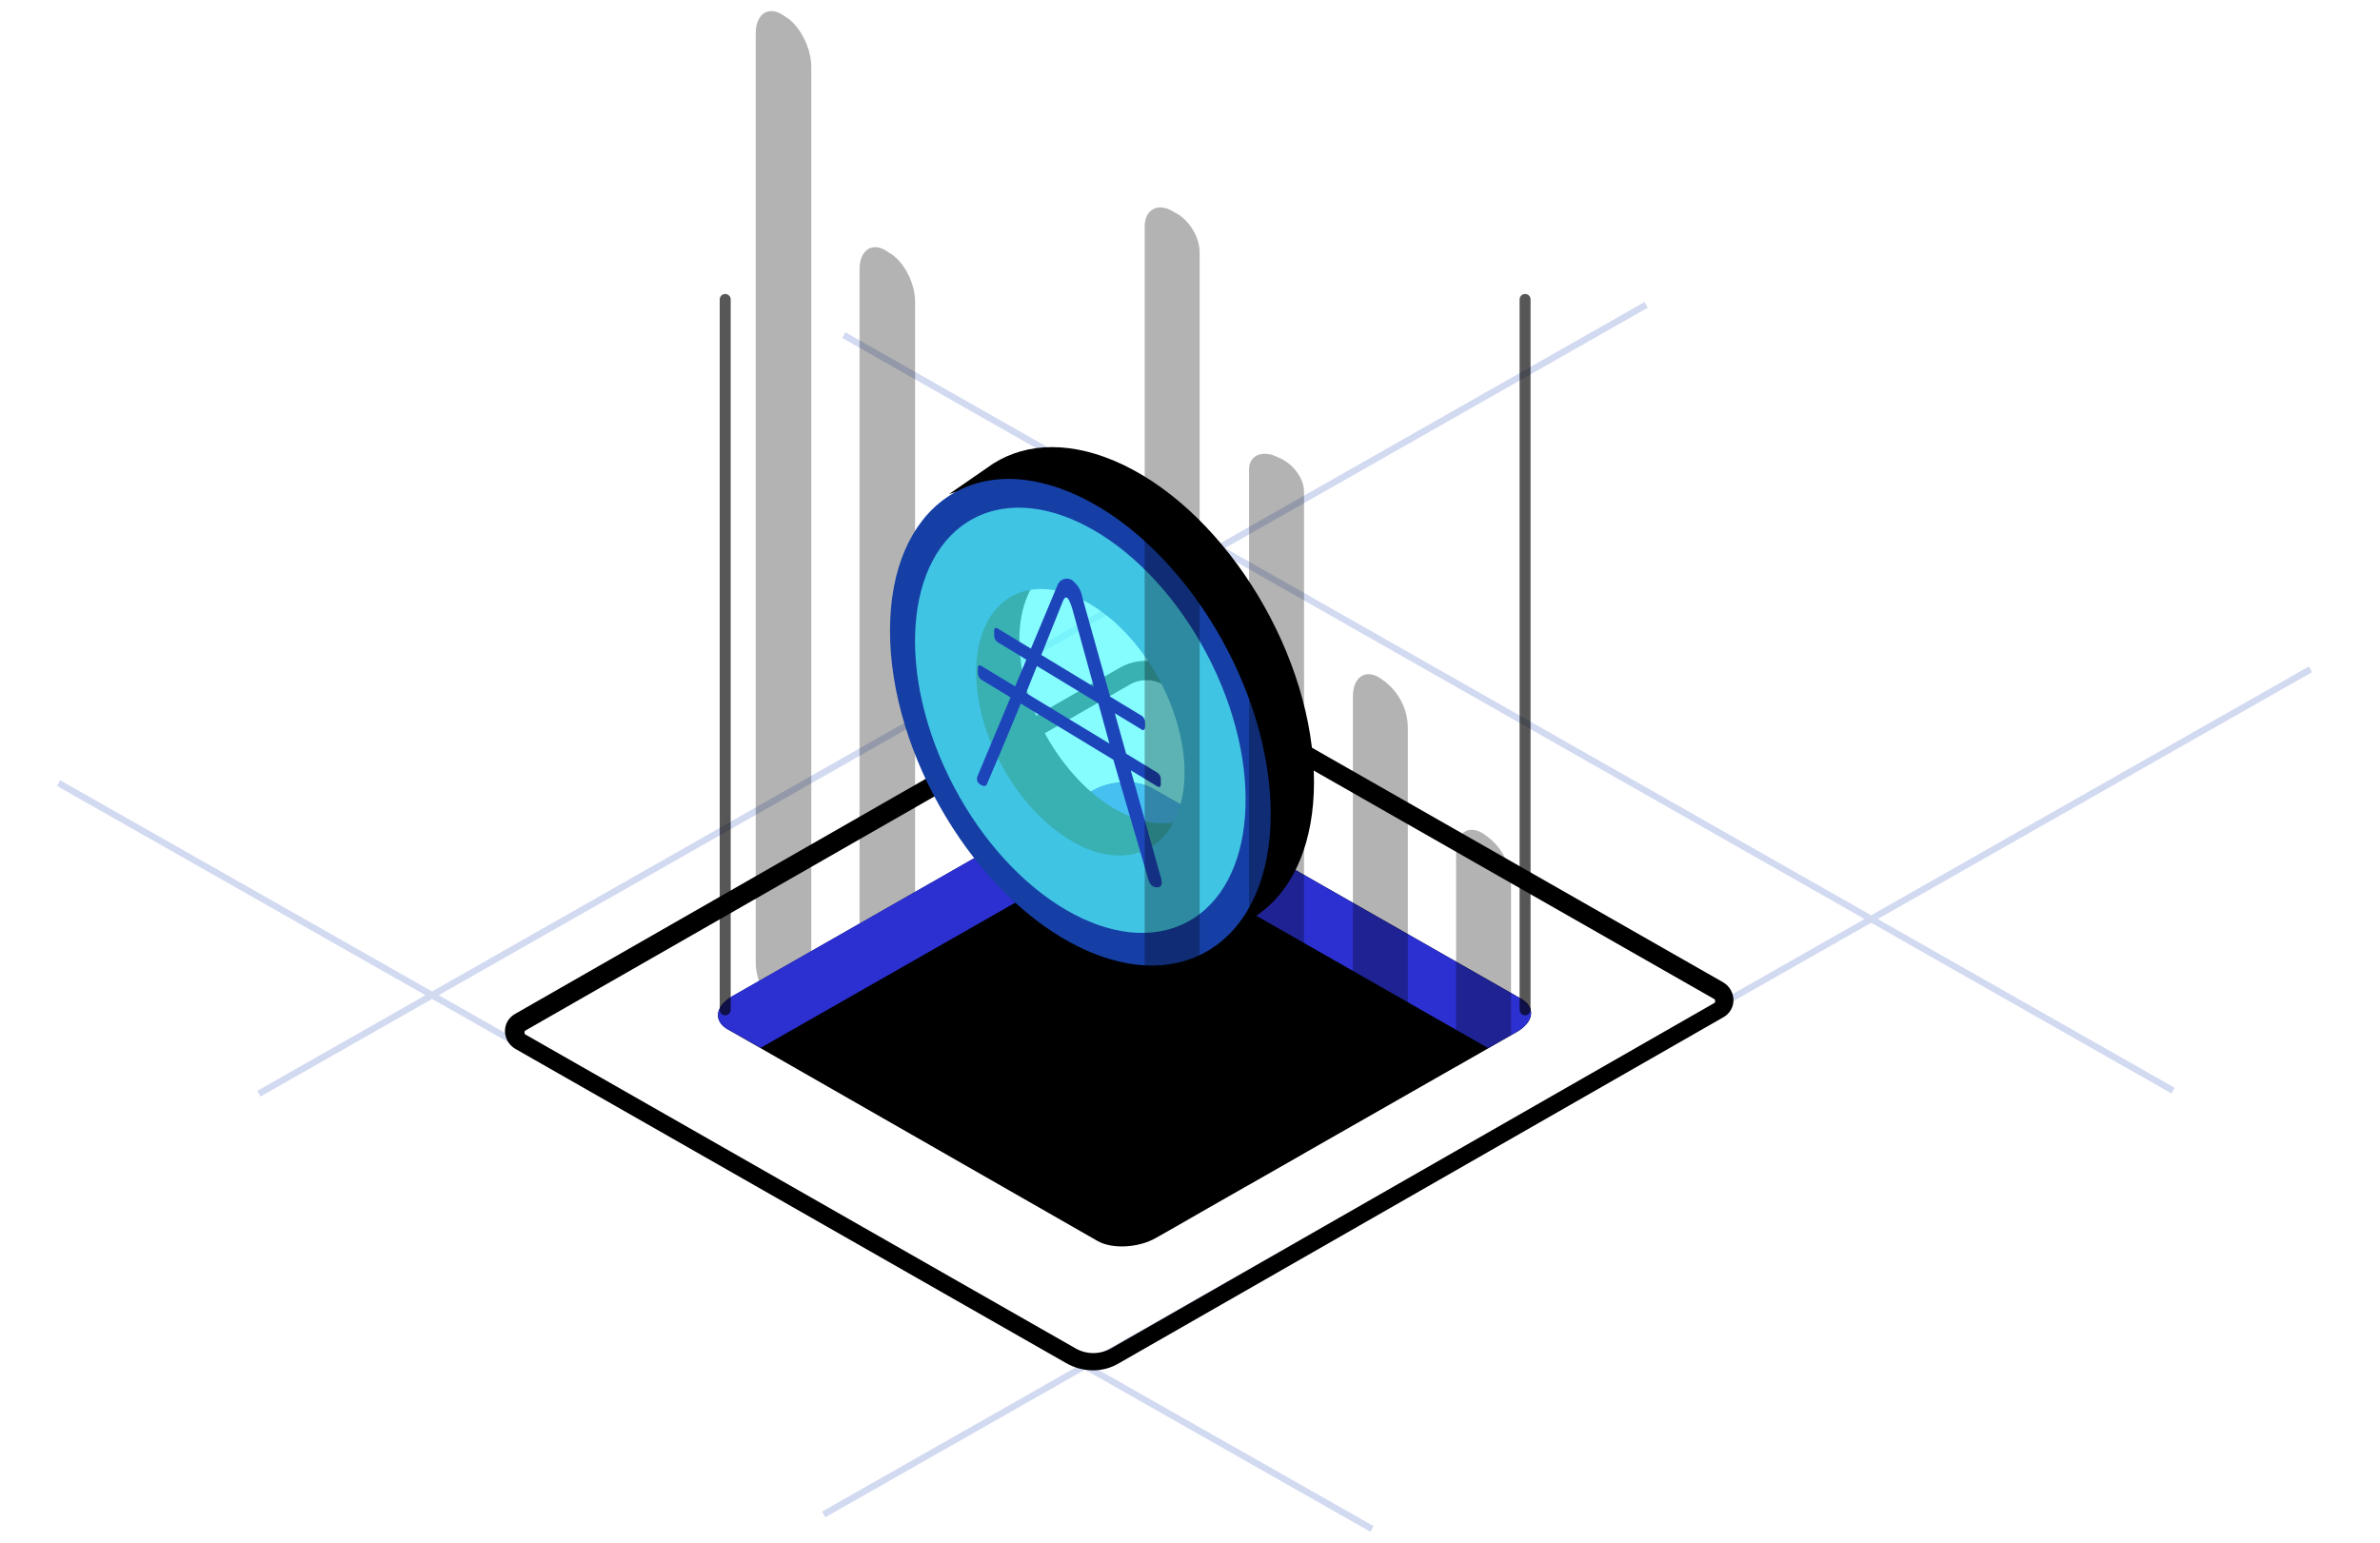 <?xml version="1.0" encoding="UTF-8"?>
<svg width="182px" height="118px" viewBox="0 0 182 118" version="1.1" xmlns="http://www.w3.org/2000/svg" xmlns:xlink="http://www.w3.org/1999/xlink">
    <!-- Generator: Sketch 60 (88103) - https://sketch.com -->
    <title>Begginer level</title>
    <desc>Created with Sketch.</desc>
    <defs>
        <linearGradient x1="-0.015%" y1="50%" x2="99.985%" y2="50%" id="linearGradient-1">
            <stop stopColor="#17D1AA" offset="0%"></stop>
            <stop stopColor="#1AC2AE" offset="7%"></stop>
            <stop stopColor="#229BB8" offset="27%"></stop>
            <stop stopColor="#297CC0" offset="46%"></stop>
            <stop stopColor="#2D66C6" offset="65%"></stop>
            <stop stopColor="#3059CA" offset="83%"></stop>
            <stop stopColor="#3154CB" offset="100%"></stop>
        </linearGradient>
        <linearGradient x1="102.863%" y1="121.245%" x2="102.863%" y2="21.95%" id="linearGradient-2">
            <stop stopColor="#17D1AA" offset="0%"></stop>
            <stop stopColor="#1AC2AE" offset="7%"></stop>
            <stop stopColor="#229BB8" offset="27%"></stop>
            <stop stopColor="#297CC0" offset="46%"></stop>
            <stop stopColor="#2D66C6" offset="65%"></stop>
            <stop stopColor="#3059CA" offset="83%"></stop>
            <stop stopColor="#3154CB" offset="100%"></stop>
        </linearGradient>
        <radialGradient cx="51.244%" cy="87.478%" fx="51.244%" fy="87.478%" r="96.103%" gradientTransform="translate(0.512,0.875),scale(0.571,1),translate(-0.512,-0.875)" id="radialGradient-3">
            <stop stopColor="#17D1AA" offset="0%"></stop>
            <stop stopColor="#1AC2AE" offset="7%"></stop>
            <stop stopColor="#229BB8" offset="27%"></stop>
            <stop stopColor="#297CC0" offset="46%"></stop>
            <stop stopColor="#2D66C6" offset="65%"></stop>
            <stop stopColor="#3059CA" offset="83%"></stop>
            <stop stopColor="#3154CB" offset="100%"></stop>
        </radialGradient>
        <linearGradient x1="50%" y1="100.034%" x2="50%" y2="1.19258599e-13%" id="linearGradient-4">
            <stop stopColor="#3154CB" offset="0%"></stop>
            <stop stopColor="#3059CA" offset="17%"></stop>
            <stop stopColor="#2D66C6" offset="35%"></stop>
            <stop stopColor="#297CC0" offset="54%"></stop>
            <stop stopColor="#229BB8" offset="73%"></stop>
            <stop stopColor="#1AC2AE" offset="93%"></stop>
            <stop stopColor="#17D1AA" offset="100%"></stop>
        </linearGradient>
        <linearGradient x1="50%" y1="2329.607%" x2="50%" y2="2429.641%" id="linearGradient-5">
            <stop stopColor="#3154CB" offset="0%"></stop>
            <stop stopColor="#3059CA" offset="17%"></stop>
            <stop stopColor="#2D66C6" offset="35%"></stop>
            <stop stopColor="#297CC0" offset="54%"></stop>
            <stop stopColor="#229BB8" offset="73%"></stop>
            <stop stopColor="#1AC2AE" offset="93%"></stop>
            <stop stopColor="#17D1AA" offset="100%"></stop>
        </linearGradient>
        <linearGradient x1="49.992%" y1="78.243%" x2="49.992%" y2="-34.808%" id="linearGradient-6">
            <stop stopColor="#1D45BA" offset="0%"></stop>
            <stop stopColor="#1D47BA" offset="42%"></stop>
            <stop stopColor="#1D4EB9" offset="57%"></stop>
            <stop stopColor="#1C59B8" offset="68%"></stop>
            <stop stopColor="#1B6AB6" offset="77%"></stop>
            <stop stopColor="#1A80B3" offset="84%"></stop>
            <stop stopColor="#199CB0" offset="91%"></stop>
            <stop stopColor="#18BBAD" offset="97%"></stop>
            <stop stopColor="#17D1AA" offset="100%"></stop>
        </linearGradient>
        <linearGradient x1="106.683%" y1="117.458%" x2="106.683%" y2="18.518%" id="linearGradient-7">
            <stop stopColor="#17D1AA" offset="0%"></stop>
            <stop stopColor="#1AC2AE" offset="7%"></stop>
            <stop stopColor="#229BB8" offset="27%"></stop>
            <stop stopColor="#297CC0" offset="46%"></stop>
            <stop stopColor="#2D66C6" offset="65%"></stop>
            <stop stopColor="#3059CA" offset="83%"></stop>
            <stop stopColor="#3154CB" offset="100%"></stop>
        </linearGradient>
    </defs>
    <g id="Begginer-level" stroke="none" stroke-width="1" fill="none" fillRule="evenodd">
        <g transform="translate(4, 0)">
            <g id="grid" opacity="0.2" transform="translate(0.202, 23.019)" stroke="#1D45BA" stroke-width="0.5">
                <path d="M58.786,92.804 L172.482,28.169 M15.595,60.626 L121.681,0.296 M60.327,2.611 L161.977,60.394 M0.28,36.874 L100.716,93.915" id="Combined-Shape"></path>
            </g>
            <path d="M79.58,104.804 C78.858,104.8 78.149,104.608 77.525,104.248 L35.409,80.218 C34.927,79.937 34.627,79.429 34.615,78.876 C34.606,78.316 34.912,77.799 35.409,77.533 L81.588,51.095 C82.838,50.354 84.399,50.354 85.65,51.095 L127.767,75.125 C128.248,75.406 128.548,75.914 128.56,76.468 C128.569,77.027 128.263,77.545 127.767,77.811 L81.588,104.248 C80.983,104.614 80.288,104.806 79.58,104.804 L79.58,104.804 Z M83.642,52.021 C83.18,52.023 82.728,52.152 82.335,52.392 L36.156,78.829 C36.109,78.876 36.109,78.876 36.109,78.968 C36.103,79.019 36.12,79.07 36.156,79.107 L78.272,103.137 L78.272,103.137 C79.098,103.6 80.108,103.6 80.934,103.137 L127.113,76.699 C127.16,76.653 127.16,76.653 127.16,76.561 C127.166,76.51 127.149,76.459 127.113,76.422 L84.996,52.392 C84.589,52.133 84.111,52.004 83.628,52.021 L83.642,52.021 Z" id="Shape" fill="url(#linearGradient-1)" fillRule="nonzero"></path>
            <path d="M53.791,2.554 C53.791,1.119 54.679,0.471 55.753,1.073 L55.753,1.073 L56.033,1.258 C57.107,1.878 57.994,3.545 58.04,5.027 L58.04,5.027 L58.04,76.079 C58.04,77.514 55.753,77.375 55.753,77.375 C54.679,76.727 53.791,75.06 53.791,73.625 L53.791,73.625 Z M61.729,20.611 C61.729,19.176 62.616,18.528 63.69,19.13 L63.69,19.13 L63.97,19.315 C65.105,19.935 65.978,21.63 65.978,23.084 L65.978,23.084 L65.978,71.495 C65.978,72.931 63.69,72.792 63.69,72.792 C62.616,72.143 61.729,71.866 61.729,70.43 L61.729,70.43 Z" id="Combined-Shape" fill="url(#linearGradient-2)" fillRule="nonzero" opacity="0.3"></path>
            <path d="M79.921,94.905 L51.686,78.746 C50.532,78.107 50.668,76.963 52.008,76.19 L79.594,60.448 C80.934,59.67 82.918,59.624 84.072,60.263 L112.307,76.375 C113.46,77.014 113.32,78.158 111.984,78.931 L84.394,94.673 C83.054,95.451 81.027,95.544 79.921,94.905 Z" id="Path" fill="url(#radialGradient-3)" fillRule="nonzero"></path>
            <path d="M51.686,78.746 L54.174,80.135 L79.58,65.648 C80.92,64.87 82.904,64.823 84.058,65.462 L109.799,80.158 L111.97,78.926 C113.306,78.153 113.446,77.074 112.293,76.371 L84.058,60.258 C82.904,59.619 80.92,59.666 79.58,60.443 L51.994,76.185 C50.668,76.963 50.532,78.116 51.686,78.746 Z" id="Path" fill="#2C30D1" fillRule="nonzero"></path>
            <path d="M112.624,77.653 L112.624,77.653 C112.513,77.653 112.406,77.609 112.327,77.531 C112.248,77.453 112.204,77.347 112.204,77.237 L112.204,22.899 C112.204,22.668 112.392,22.482 112.624,22.482 L112.624,22.482 C112.856,22.482 113.044,22.668 113.044,22.899 L113.044,77.255 C113.034,77.478 112.849,77.653 112.624,77.653 L112.624,77.653 Z" id="Path" fill="url(#linearGradient-4)" fillRule="nonzero" opacity="0.66"></path>
            <path d="M51.457,77.653 L51.457,77.653 C51.345,77.653 51.238,77.609 51.16,77.531 C51.081,77.453 51.037,77.347 51.037,77.237 L51.037,22.899 C51.037,22.668 51.225,22.482 51.457,22.482 L51.457,22.482 C51.689,22.482 51.877,22.668 51.877,22.899 L51.877,77.255 C51.867,77.478 51.682,77.653 51.457,77.653 L51.457,77.653 Z" id="Path" fill="url(#linearGradient-5)" fillRule="nonzero" opacity="0.66"></path>
            <path d="M67.36,45.799 C67.36,55.318 73.897,66.171 81.919,70.037 C84.506,71.282 86.929,71.648 89.035,71.259 L88.904,72.227 L91.776,70.227 C92.046,70.06 92.307,69.877 92.556,69.68 L92.602,69.648 L92.602,69.648 C95.012,67.731 96.482,64.328 96.482,59.804 C96.482,50.285 89.946,39.432 81.928,35.566 C78.067,33.714 74.565,33.802 71.96,35.451 L71.96,35.451 L71.847,35.525 L71.516,35.756 L68.579,37.784 L69.83,37.404 C68.266,39.395 67.36,42.257 67.36,45.799 Z M73.949,48.947 C73.949,43.738 77.516,41.229 81.919,43.345 C86.322,45.461 89.889,51.406 89.889,56.619 C89.889,61.832 86.322,64.337 81.919,62.221 C77.516,60.105 73.949,54.179 73.949,48.947 Z" id="Shape" fill="url(#linearGradient-6)" fillRule="nonzero"></path>
            <path d="M78.613,38.002 C70.573,34.131 64.059,38.715 64.059,48.234 C64.059,57.753 70.596,68.606 78.613,72.472 C86.63,76.338 93.172,71.759 93.172,62.24 C93.172,52.721 86.654,41.868 78.613,38.002 Z M78.613,64.675 C74.21,62.555 70.643,56.614 70.643,51.401 C70.643,46.188 74.21,43.683 78.613,45.799 C83.016,47.915 86.584,53.86 86.584,59.073 C86.584,64.286 83.016,66.791 78.613,64.689 L78.613,64.675 Z" id="Shape" fill="#163FA5" fillRule="nonzero"></path>
            <ellipse id="Oval" fill="#52FCFF" fillRule="nonzero" opacity="0.7" transform="translate(78.613, 55.087) rotate(-27.86) translate(-78.613, -55.087) " cx="78.613" cy="55.087" rx="10.92" ry="17.46"></ellipse>
            <path d="M77.946,44.345 C78.399,44.68 78.699,45.179 78.781,45.734 L80.895,53.281 L83.315,54.748 C83.465,54.857 83.556,55.028 83.563,55.211 L83.563,55.633 C83.544,55.813 83.432,55.892 83.315,55.804 L81.251,54.551 L82.117,57.643 L84.52,59.101 C84.669,59.209 84.76,59.38 84.767,59.564 L84.767,59.99 C84.767,60.166 84.655,60.24 84.52,60.156 L82.473,58.915 L84.679,66.787 C84.8,67.171 84.991,67.759 84.623,67.842 C84.137,67.963 83.899,67.574 83.819,67.268 L81.138,58.104 L74.057,53.81 L73.79,54.467 C73.061,56.251 72.186,58.295 71.451,60.013 C71.371,60.133 71.212,60.152 71.03,60.041 C70.769,59.883 70.713,59.791 70.713,59.536 L70.713,59.453 L73.275,53.335 L71.03,51.975 C70.878,51.868 70.785,51.697 70.778,51.512 L70.778,51.082 C70.778,50.91 70.89,50.836 71.03,50.919 L73.627,52.494 L74.485,50.446 L72.272,49.104 C72.122,48.996 72.031,48.825 72.025,48.641 L72.025,48.216 C72.025,48.044 72.137,47.97 72.272,48.053 L74.836,49.607 L76.881,44.724 C76.961,44.525 77.124,44.37 77.327,44.297 C77.531,44.225 77.756,44.242 77.946,44.345 Z M75.293,50.937 L74.466,53.003 L80.84,56.868 L79.991,53.787 L75.293,50.937 Z M77.259,46.03 L75.632,50.09 L79.643,52.522 L78.02,46.632 C77.74,45.669 77.497,45.41 77.259,46.03 Z" id="Combined-Shape" fill="#1D45BA" fillRule="nonzero"></path>
            <path d="M83.535,17.322 C83.535,16.097 84.422,15.543 85.496,16.057 L85.496,16.057 L85.776,16.215 C86.896,16.729 87.784,18.152 87.737,19.402 L87.737,92.756 C83.946,95.04 83.535,95.04 83.535,95.04 Z M91.519,35.89 C91.519,34.894 92.406,34.444 93.48,34.862 L93.48,34.862 L93.76,34.99 C94.834,35.408 95.721,36.565 95.721,37.594 L95.721,37.594 L95.721,88.212 C94.136,89.118 91.519,90.6 91.519,90.613 L91.519,90.613 Z M99.457,53.269 C99.457,51.834 100.344,51.185 101.418,51.787 L101.418,51.787 L101.698,51.973 C102.935,52.826 103.668,54.229 103.659,55.723 L103.659,55.723 L103.659,83.644 C103.659,83.644 99.457,86.051 99.457,86.04 L99.457,86.04 Z M107.348,65.168 C107.348,63.733 108.235,63.085 109.309,63.686 L109.309,63.686 L109.589,63.872 C110.826,64.725 111.559,66.128 111.55,67.622 L111.55,67.622 L111.55,79.151 C111.55,79.151 107.348,81.567 107.348,81.588 L107.348,81.588 Z" id="Combined-Shape" fill="url(#linearGradient-7)" fillRule="nonzero" opacity="0.3"></path>
        </g>
    </g>
</svg>